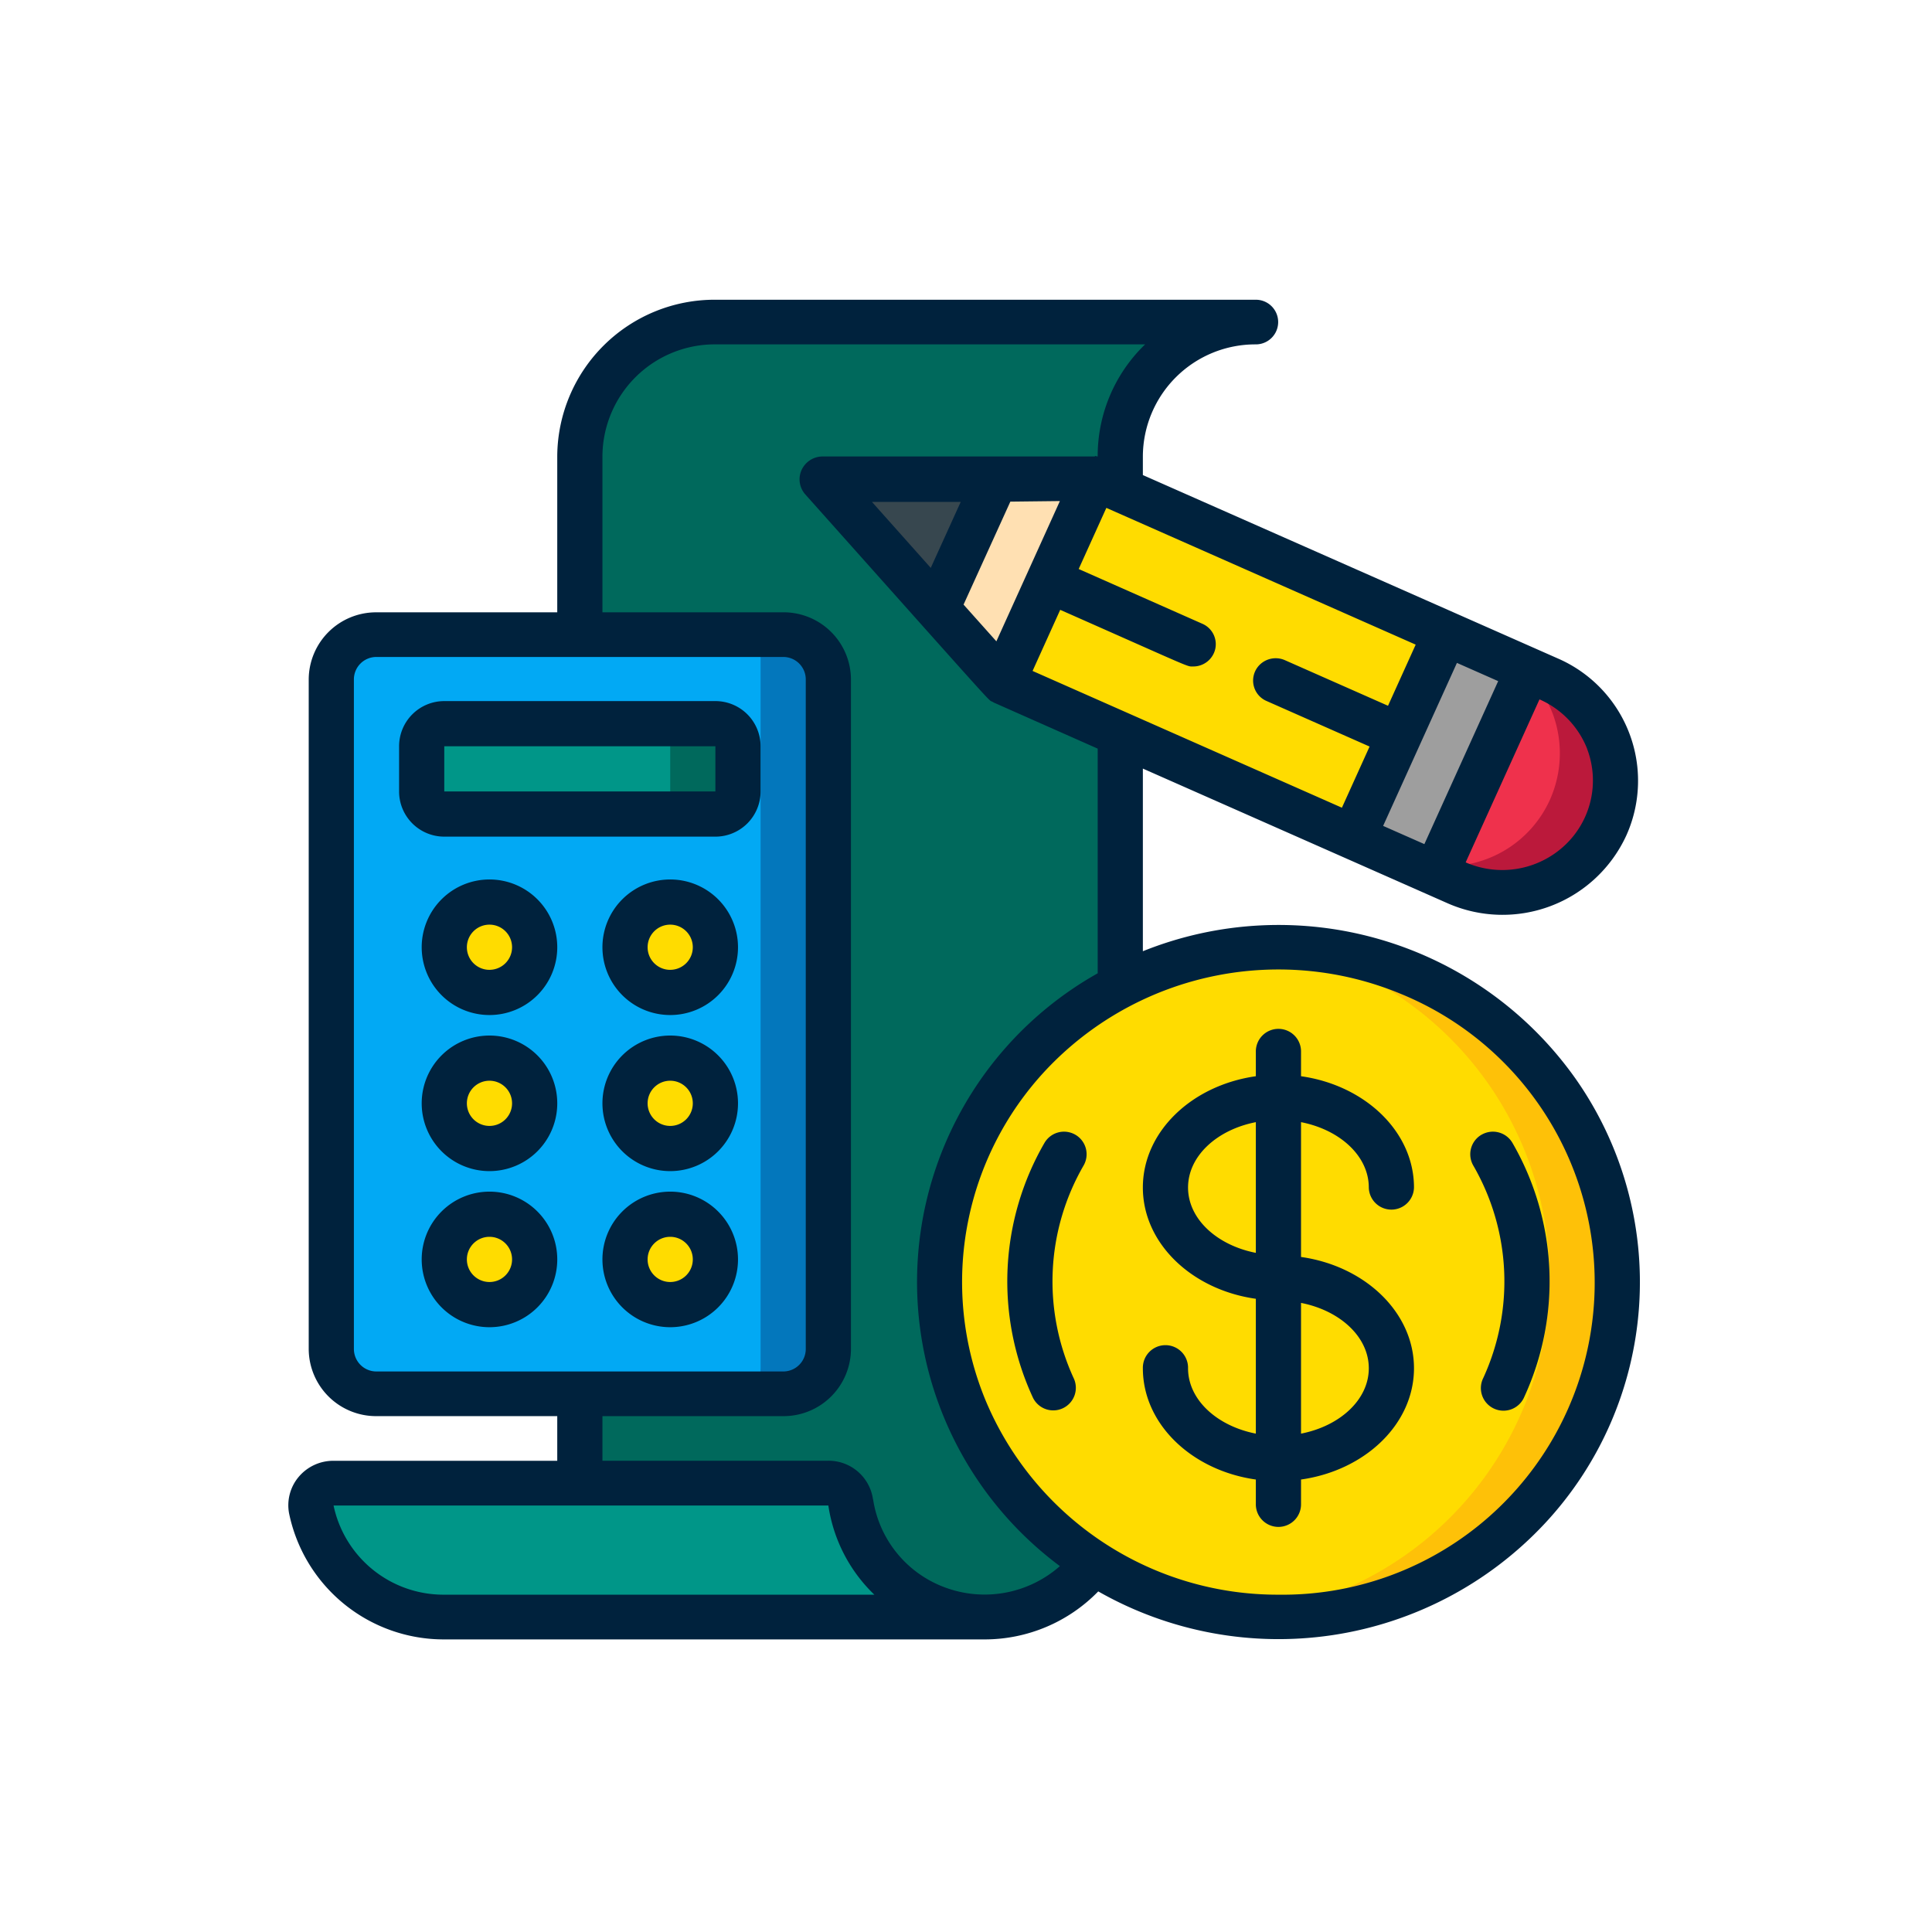 <svg xmlns="http://www.w3.org/2000/svg" width="178" height="178" viewBox="0 0 178 178">
  <g id="Grupo_16537" data-name="Grupo 16537" transform="translate(-4292 866)">
    <rect id="Rectángulo_3958" data-name="Rectángulo 3958" width="178" height="178" transform="translate(4292 -866)" fill="none"/>
    <g id="Grupo_16462" data-name="Grupo 16462" transform="translate(4318.564 -838.388)">
      <g id="Icons" transform="translate(2.083 2.082)">
        <path id="Shape" d="M179.6,766.536a1.024,1.024,0,0,1-.479.864.458.458,0,0,1-.167.1,12.293,12.293,0,0,0-5.64,10.322v3.084l-2.333-1.027-9.159.061L150.418,780a2.084,2.084,0,0,0-1.878,1.219,2.036,2.036,0,0,0,.338,2.194l7.555,8.453,6.057,6.785,10.826,4.792v23.2a30.632,30.632,0,0,0-2.478,53.094,12.412,12.412,0,0,1-10.013,5.018,12.983,12.983,0,0,1-3.122-.391,12.386,12.386,0,0,1-8.638-7.834,10.889,10.889,0,0,1-.582-2.324,2.092,2.092,0,0,0-2.061-1.788h-22.9v-8.227h18.735a4.151,4.151,0,0,0,4.163-4.113V798.388a4.153,4.153,0,0,0-4.163-4.112H123.524v-16.45a12.415,12.415,0,0,1,12.489-12.338h42.528a1.058,1.058,0,0,1,1.061,1.048Z" transform="translate(-98.749 -765.488)" fill="#00695c"/>
        <path id="Trazado_25492" data-name="Trazado 25492" d="M169.563,848.049H119.772a12.5,12.5,0,0,1-12.258-10.092,2.061,2.061,0,0,1,2.062-2.4h45.586a2.08,2.08,0,0,1,2.055,1.815,11.972,11.972,0,0,0,.592,2.348,12.452,12.452,0,0,0,11.754,8.326Z" transform="translate(-107.486 -728.783)" fill="#009688"/>
        <rect id="Rectangle-path" width="45.795" height="70.774" rx="2.695" transform="translate(1.878 28.286)" fill="#0377bc"/>
        <rect id="Rectángulo_3947" data-name="Rectángulo 3947" width="39.55" height="70.774" rx="2.695" transform="translate(1.878 28.286)" fill="#02a9f4"/>
        <rect id="Rectángulo_3948" data-name="Rectángulo 3948" width="29.142" height="8.326" rx="1.348" transform="translate(10.204 36.979)" fill="#00695c"/>
        <rect id="Rectángulo_3949" data-name="Rectángulo 3949" width="22.898" height="8.326" rx="1.348" transform="translate(10.204 36.979)" fill="#009688"/>
        <g id="Grupo_16461" data-name="Grupo 16461" transform="translate(12.286 14.572)">
          <ellipse id="Oval" cx="4.163" cy="4.163" rx="4.163" ry="4.163" transform="translate(0 39.55)" fill="#ffdc00"/>
          <ellipse id="Elipse_906" data-name="Elipse 906" cx="4.163" cy="4.163" rx="4.163" ry="4.163" transform="translate(0 54.121)" fill="#ffdc00"/>
          <ellipse id="Elipse_907" data-name="Elipse 907" cx="4.163" cy="4.163" rx="4.163" ry="4.163" transform="translate(0 68.692)" fill="#ffdc00"/>
          <ellipse id="Elipse_908" data-name="Elipse 908" cx="4.163" cy="4.163" rx="4.163" ry="4.163" transform="translate(16.653 39.55)" fill="#ffdc00"/>
          <ellipse id="Elipse_909" data-name="Elipse 909" cx="4.163" cy="4.163" rx="4.163" ry="4.163" transform="translate(16.653 54.121)" fill="#ffdc00"/>
          <ellipse id="Elipse_910" data-name="Elipse 910" cx="4.163" cy="4.163" rx="4.163" ry="4.163" transform="translate(16.653 68.692)" fill="#ffdc00"/>
          <path id="Trazado_25493" data-name="Trazado 25493" d="M194.533,789.366l-8.493,19.005-21.482-9.6-10.826-4.85-6.057-6.868L140.12,778.5a2.081,2.081,0,0,1,1.54-3.456l11.407-.062,9.159-.062,2.333,1.039Z" transform="translate(-102.276 -774.921)" fill="#ffdc00"/>
          <path id="Trazado_25494" data-name="Trazado 25494" d="M192.915,802.278a10.408,10.408,0,0,1-13.759,5.246l-1.9-.854-7.6-3.392,8.493-19.005,7.6,3.394,1.894.853a10.389,10.389,0,0,1,5.268,13.759Z" transform="translate(-85.899 -769.827)" fill="#ffdc00"/>
        </g>
        <path id="Trazado_25495" data-name="Trazado 25495" d="M169.663,803.275l8.493-19.005,7.6,3.4-8.493,19Z" transform="translate(-73.613 -755.689)" fill="#9e9e9e"/>
        <path id="Trazado_25496" data-name="Trazado 25496" d="M153.068,774.961l-5.391,12.074-7.559-8.553a2.083,2.083,0,0,1,1.543-3.46Z" transform="translate(-89.992 -760.327)" fill="#37474f"/>
        <path id="Trazado_25497" data-name="Trazado 25497" d="M159.378,774.921l-8.493,19-6.057-6.868,5.391-12.074Z" transform="translate(-87.143 -760.349)" fill="#ffe0b2"/>
        <path id="Trazado_25498" data-name="Trazado 25498" d="M190.236,801.081a10.408,10.408,0,0,1-13.759,5.246l-1.9-.854.375-.853,7.951-17.777.167-.374,1.894.853a10.389,10.389,0,0,1,5.268,13.759Z" transform="translate(-70.934 -754.534)" fill="#bb193b"/>
        <path id="Trazado_25499" data-name="Trazado 25499" d="M184.961,798.368a10.406,10.406,0,0,1-10.137,6.12l7.951-17.777a10.979,10.979,0,0,1,2.415,3.684A10.49,10.49,0,0,1,184.961,798.368Z" transform="translate(-70.802 -754.394)" fill="#ef314c"/>
        <path id="Trazado_25500" data-name="Trazado 25500" d="M207.425,834.443A31.235,31.235,0,0,1,176.2,865.667a24.716,24.716,0,0,1-3.06-.167c-.042,0-.083.02-.125,0a31.213,31.213,0,0,1-11.385-58.66,30.65,30.65,0,0,1,11.385-3.456c.042-.02.083,0,.125,0a24.716,24.716,0,0,1,3.06-.167A31.235,31.235,0,0,1,207.425,834.443Z" transform="translate(-87.062 -746.402)" fill="#fec108"/>
        <path id="Trazado_25501" data-name="Trazado 25501" d="M201.166,834.387a31.247,31.247,0,0,1-28.039,31.058c-.042,0-.083.02-.125,0a31.224,31.224,0,0,1,0-62.115c.042-.02.083,0,.125,0A31.247,31.247,0,0,1,201.166,834.387Z" transform="translate(-87.049 -746.346)" fill="#ffdc00"/>
      </g>
      <g id="Layer_10" data-name="Layer 10" transform="translate(0)">
        <path id="Trazado_25502" data-name="Trazado 25502" d="M141.886,800.885a4.163,4.163,0,0,0,4.163-4.163v-4.163a4.162,4.162,0,0,0-4.163-4.163H116.907a4.163,4.163,0,0,0-4.163,4.163v4.163a4.164,4.164,0,0,0,4.163,4.163Zm-24.979-8.326h24.979v4.163H116.907Z" transform="translate(-102.539 -751.415)" fill="#00223d"/>
        <path id="Trazado_25503" data-name="Trazado 25503" d="M120.336,799.176a6.245,6.245,0,1,0,6.246,6.244A6.244,6.244,0,0,0,120.336,799.176Zm0,8.326a2.082,2.082,0,1,1,2.082-2.082A2.082,2.082,0,0,1,120.336,807.5Z" transform="translate(-101.804 -745.76)" fill="#00223d"/>
        <path id="Trazado_25504" data-name="Trazado 25504" d="M120.336,808.608a6.245,6.245,0,1,0,6.246,6.246A6.244,6.244,0,0,0,120.336,808.608Zm0,8.326a2.082,2.082,0,1,1,2.082-2.081A2.081,2.081,0,0,1,120.336,816.934Z" transform="translate(-101.804 -740.812)" fill="#00223d"/>
        <path id="Trazado_25505" data-name="Trazado 25505" d="M120.336,818.041a6.245,6.245,0,1,0,6.246,6.244A6.244,6.244,0,0,0,120.336,818.041Zm0,8.326a2.082,2.082,0,1,1,2.082-2.082A2.081,2.081,0,0,1,120.336,826.367Z" transform="translate(-101.804 -735.864)" fill="#00223d"/>
        <path id="Trazado_25506" data-name="Trazado 25506" d="M131.116,799.176a6.245,6.245,0,1,0,6.246,6.244A6.245,6.245,0,0,0,131.116,799.176Zm0,8.326a2.082,2.082,0,1,1,2.082-2.082A2.082,2.082,0,0,1,131.116,807.5Z" transform="translate(-95.932 -745.76)" fill="#00223d"/>
        <path id="Trazado_25507" data-name="Trazado 25507" d="M131.116,808.608a6.245,6.245,0,1,0,6.246,6.246A6.245,6.245,0,0,0,131.116,808.608Zm0,8.326a2.082,2.082,0,1,1,2.082-2.081A2.081,2.081,0,0,1,131.116,816.934Z" transform="translate(-95.932 -740.812)" fill="#00223d"/>
        <path id="Trazado_25508" data-name="Trazado 25508" d="M131.116,818.041a6.245,6.245,0,1,0,6.246,6.244A6.245,6.245,0,0,0,131.116,818.041Zm0,8.326a2.082,2.082,0,1,1,2.082-2.082A2.081,2.081,0,0,1,131.116,826.367Z" transform="translate(-95.932 -735.864)" fill="#00223d"/>
        <path id="Trazado_25509" data-name="Trazado 25509" d="M177.92,823.18a2.082,2.082,0,0,0,4.163,0c0-5.146-4.511-9.422-10.407-10.253V810.69a2.082,2.082,0,1,0-4.163,0v2.237c-5.9.833-10.409,5.107-10.409,10.253s4.511,9.422,10.409,10.251v12.423c-3.581-.7-6.246-3.122-6.246-6.022a2.082,2.082,0,1,0-4.163,0c0,5.146,4.511,9.422,10.409,10.251v2.238a2.082,2.082,0,1,0,4.163,0v-2.238c5.9-.833,10.407-5.105,10.407-10.251s-4.511-9.422-10.407-10.253V817.158C175.255,817.855,177.92,820.277,177.92,823.18Zm-16.653,0c0-2.9,2.665-5.325,6.246-6.022V829.2c-3.581-.7-6.246-3.12-6.246-6.021Zm16.653,16.653c0,2.9-2.665,5.325-6.244,6.022V833.811c3.579.7,6.244,3.12,6.244,6.021Z" transform="translate(-78.373 -741.383)" fill="#00223d"/>
        <path id="Trazado_25510" data-name="Trazado 25510" d="M184.869,824.164V807.34l28.041,12.393a12.553,12.553,0,0,0,16.5-6.229,12.286,12.286,0,0,0-6.3-16.307l-38.241-16.9v-1.754a10.361,10.361,0,0,1,10.409-10.286,2.057,2.057,0,1,0,0-4.114H145.485a14.5,14.5,0,0,0-14.57,14.4v14.4H114.261a6.208,6.208,0,0,0-6.244,6.171v61.714A6.209,6.209,0,0,0,114.261,867h16.654v4.114H110.306a4.163,4.163,0,0,0-3.195,1.461,4.064,4.064,0,0,0-.908,3.362,14.552,14.552,0,0,0,14.3,11.634H170.3a14.607,14.607,0,0,0,10.458-4.423,33.57,33.57,0,0,0,41.116-6.229,32.6,32.6,0,0,0,2.861-41.009,33.513,33.513,0,0,0-39.863-11.744Zm-16.52-31.932,4.311-9.488,4.565-.052-5.852,12.923Zm-8.441-9.464h8.181l-2.762,6.081Zm17.346,9.946c12.4,5.481,11.628,5.218,12.25,5.218a2.078,2.078,0,0,0,2.038-1.628A2.05,2.05,0,0,0,190.356,794l-11.4-5.047,2.549-5.633,28.5,12.6-2.549,5.632-9.5-4.2a2.1,2.1,0,0,0-2.07.212,2.047,2.047,0,0,0,.371,3.545l9.5,4.2-2.549,5.635-28.5-12.6Zm40.351,6.568-6.8,15.016-3.8-1.678,6.8-15.017Zm8.192,6.239a8.183,8.183,0,0,1-2.073,8.906,8.426,8.426,0,0,1-9.114,1.554l6.8-15.017a8.271,8.271,0,0,1,4.389,4.548Zm-113.618,55.3V799.112a2.069,2.069,0,0,1,2.081-2.056h37.47a2.069,2.069,0,0,1,2.081,2.056v61.714a2.069,2.069,0,0,1-2.081,2.058h-37.47A2.069,2.069,0,0,1,112.18,860.825Zm-1.874,14.413h45.588a14.274,14.274,0,0,0,4.237,8.216H120.506a10.351,10.351,0,0,1-10.2-8.216Zm49.7-.571a4.133,4.133,0,0,0-4.117-3.555H135.078V867h16.653a6.209,6.209,0,0,0,6.244-6.172V799.112a6.208,6.208,0,0,0-6.244-6.171H135.078v-14.4a10.36,10.36,0,0,1,10.407-10.286h39.593a14.282,14.282,0,0,0-4.372,10.332,2.137,2.137,0,0,0-.239-.046l-.037.043H155.31a2.134,2.134,0,0,0-1.886,1.249,2.092,2.092,0,0,0,.323,2.223c19.273,21.6,16.58,18.637,17.368,19.193l9.592,4.252v20.7a32.618,32.618,0,0,0-3.482,54.618,10.485,10.485,0,0,1-10.463,2.008,10.3,10.3,0,0,1-6.746-8.152Zm37.348,8.787a29.147,29.147,0,0,1-26.924-17.779,28.554,28.554,0,0,1,6.317-31.386,29.4,29.4,0,0,1,31.759-6.242,28.749,28.749,0,0,1-11.152,55.407Z" transform="translate(-106.138 -764.14)" fill="#00223d"/>
        <path id="Trazado_25511" data-name="Trazado 25511" d="M155.29,814.787a2.083,2.083,0,0,0-2.845.751,25.476,25.476,0,0,0-1.106,23.383,2.081,2.081,0,1,0,3.78-1.738,21.332,21.332,0,0,1,.924-19.551,2.081,2.081,0,0,0-.752-2.845Z" transform="translate(-82.778 -737.854)" fill="#00223d"/>
        <path id="Trazado_25512" data-name="Trazado 25512" d="M177.666,814.787a2.081,2.081,0,0,0-.754,2.845,21.323,21.323,0,0,1,.924,19.551,2.082,2.082,0,1,0,3.78,1.738,25.475,25.475,0,0,0-1.1-23.383,2.083,2.083,0,0,0-2.845-.751Z" transform="translate(-67.735 -737.854)" fill="#00223d"/>
      </g>
    </g>
  </g>
</svg>
